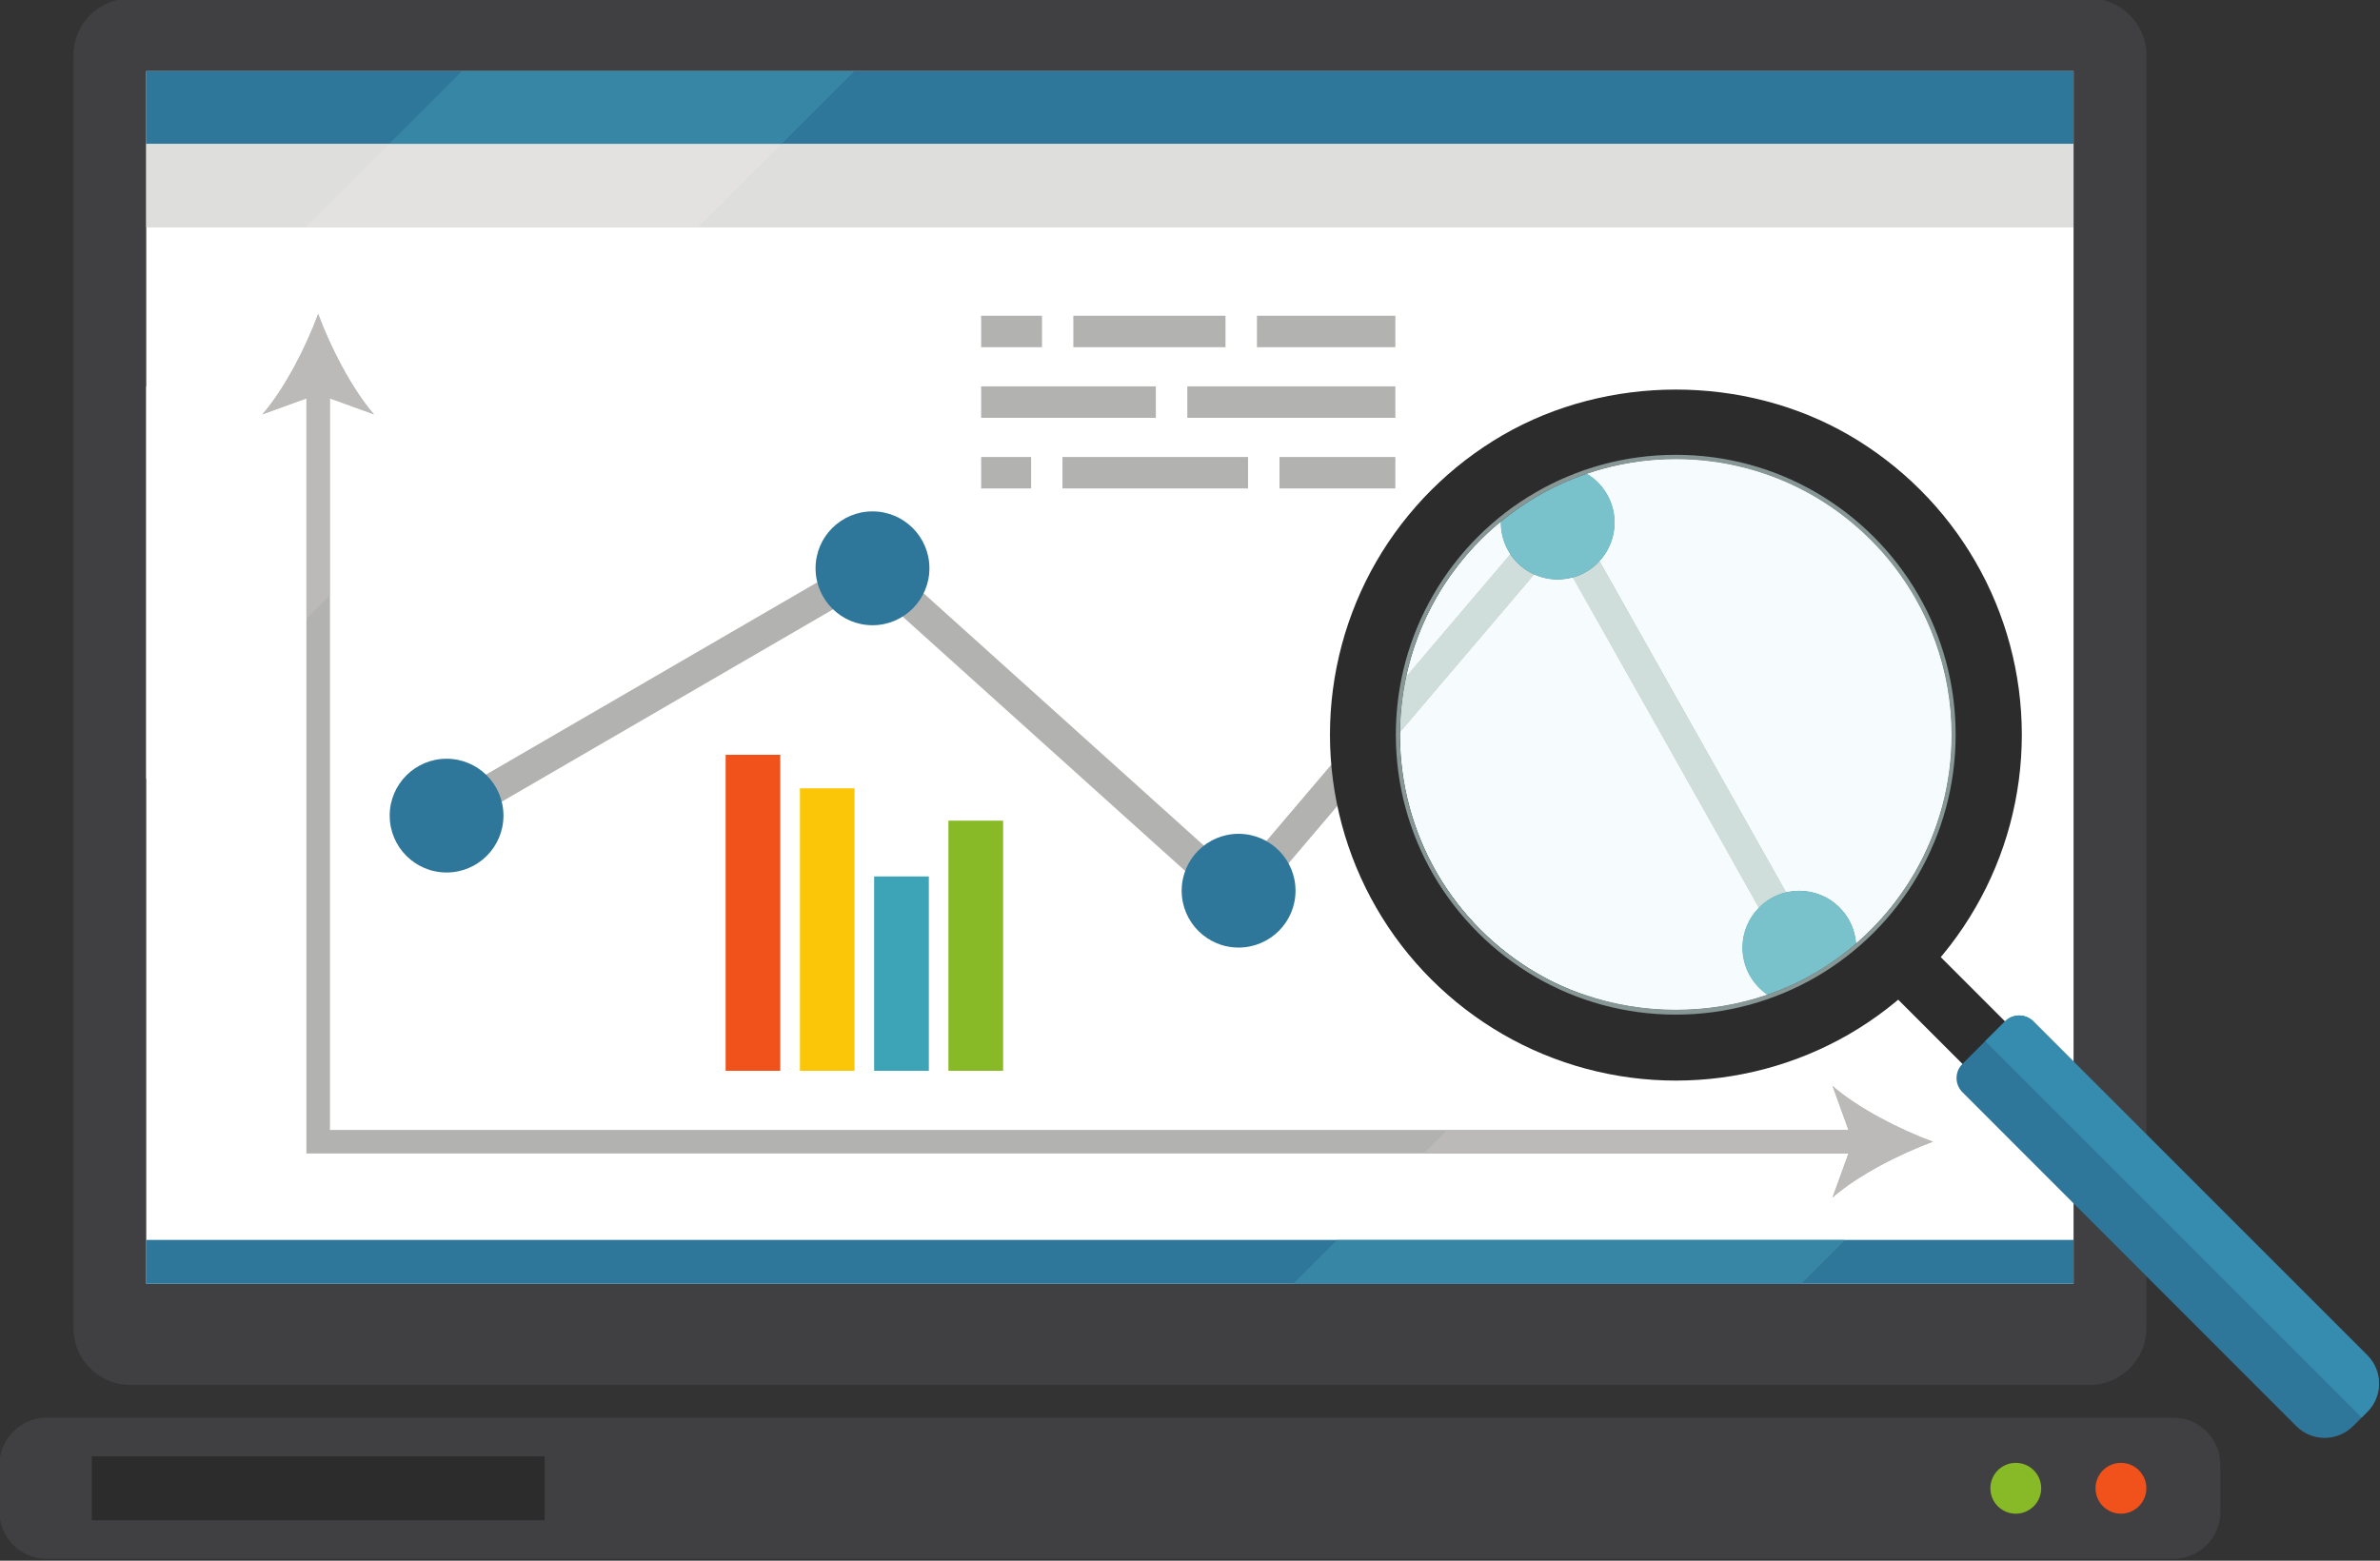 <?xml version="1.0" encoding="UTF-8" standalone="no"?>
<!-- Created with Inkscape (http://www.inkscape.org/) -->

<svg
   width="301.075"
   height="197.465"
   viewBox="0 0 79.66 52.246"
   version="1.1"
   id="svg1"
   inkscape:export-filename="img-step-one.svg"
   inkscape:export-xdpi="96"
   inkscape:export-ydpi="96"
   xmlns:inkscape="http://www.inkscape.org/namespaces/inkscape"
   xmlns:sodipodi="http://sodipodi.sourceforge.net/DTD/sodipodi-0.dtd"
   xmlns="http://www.w3.org/2000/svg"
   xmlns:svg="http://www.w3.org/2000/svg">
  <rect x="0" y="0" width="79.66" height="52.246" fill="#333333" stroke="none"/>
  <sodipodi:namedview
     id="namedview1"
     pagecolor="#ffffff"
     bordercolor="#000000"
     borderopacity="0.25"
     inkscape:showpageshadow="2"
     inkscape:pageopacity="0.0"
     inkscape:pagecheckerboard="0"
     inkscape:deskcolor="#d1d1d1"
     inkscape:document-units="mm" />
  <defs
     id="defs1" />
  <g
     inkscape:label="Camada 1"
     inkscape:groupmode="layer"
     id="layer1"
     transform="translate(0.142,-13.565)">
    <g
       id="g4-7"
       transform="matrix(3.311,0,0,3.311,-130.988,-357.325)"
       inkscape:export-filename="img-step-tree.svg"
       inkscape:export-xdpi="96"
       inkscape:export-ydpi="96">
      <path
         id="path450"
         style="fill:#403f41;fill-opacity:1;fill-rule:nonzero;stroke:none;stroke-width:0.035"
         d="m 61.216,125.446 c 0,0.317 -0.257,0.574 -0.574,0.574 H 40.835 c -0.317,0 -0.574,-0.257 -0.574,-0.574 v -12.87 c 0,-0.317 0.257,-0.574 0.574,-0.574 h 19.808 c 0.317,0 0.574,0.257 0.574,0.574 v 12.87" />
      <path
         id="path452"
         style="fill:#ffffff;fill-opacity:1;fill-rule:nonzero;stroke:none;stroke-width:0.035"
         d="M 40.997,124.997 H 60.48 V 112.737 H 40.997 Z" />
      <path
         id="path454"
         style="fill:#2e779a;fill-opacity:1;fill-rule:nonzero;stroke:none;stroke-width:0.035"
         d="m 40.997,113.474 h 19.483 v -0.737 H 40.997 Z" />
      <path
         id="path456"
         style="fill:#2e779a;fill-opacity:1;fill-rule:nonzero;stroke:none;stroke-width:0.035"
         d="m 40.997,124.997 h 19.483 v -0.443 H 40.997 Z" />
      <path
         id="path458"
         style="fill:#dededc;fill-opacity:1;fill-rule:nonzero;stroke:none;stroke-width:0.035"
         d="M 40.997,114.317 H 60.479 v -0.844 H 40.997 Z" />
      <path
         id="path460"
         style="fill:#b2b2b1;fill-opacity:1;fill-rule:nonzero;stroke:none;stroke-width:0.035"
         d="M 58.341,123.68 H 42.616 v -7.771 h 0.238 v 7.533 h 15.487 v 0.238" />
      <path
         id="path462"
         style="fill:#b2b2b1;fill-opacity:1;fill-rule:nonzero;stroke:none;stroke-width:0.035"
         d="m 59.06,123.561 c -0.338,-0.125 -0.758,-0.339 -1.018,-0.566 l 0.205,0.566 -0.205,0.566 c 0.26,-0.227 0.679,-0.441 1.018,-0.566" />
      <path
         id="path464"
         style="fill:#b2b2b1;fill-opacity:1;fill-rule:nonzero;stroke:none;stroke-width:0.035"
         d="m 42.735,115.19 c 0.125,0.338 0.34,0.757 0.566,1.018 l -0.566,-0.205 -0.566,0.205 c 0.227,-0.26 0.441,-0.68 0.566,-1.018" />
      <path
         id="path466"
         style="fill:#515254;fill-opacity:1;fill-rule:nonzero;stroke:none;stroke-width:0.035"
         d="m 48.154,112.737 h -3.968 l 9.87e-4,-0.001 h 3.968 l -0.001,0.001" />
      <path
         id="path468"
         style="fill:#ffffff;fill-opacity:1;fill-rule:nonzero;stroke:none;stroke-width:0.035"
         d="m 40.997,119.891 v -3.965 l 1.609,-1.608 h 3.967 l -3.719,3.717 v -1.988 l 0.447,0.162 c -0.227,-0.26 -0.441,-0.68 -0.566,-1.018 -0.125,0.338 -0.339,0.757 -0.566,1.018 l 0.447,-0.162 v 2.226 l -1.619,1.619" />
      <path
         id="path470"
         style="fill:#3886a5;fill-opacity:1;fill-rule:nonzero;stroke:none;stroke-width:0.035"
         d="m 47.417,113.474 h -3.967 l 0.737,-0.737 h 3.968 l -0.737,0.737" />
      <path
         id="path472"
         style="fill:#e3e2e0;fill-opacity:1;fill-rule:nonzero;stroke:none;stroke-width:0.035"
         d="m 46.573,114.317 h -3.967 l 0.844,-0.843 h 3.967 l -0.844,0.843" />
      <path
         id="path474"
         style="fill:#bbbab8;fill-opacity:1;fill-rule:nonzero;stroke:none;stroke-width:0.035"
         d="m 42.616,118.272 v -2.226 l 0.119,-0.043 0.119,0.043 v 1.988 l -0.238,0.238" />
      <path
         id="path476"
         style="fill:#bbbab8;fill-opacity:1;fill-rule:nonzero;stroke:none;stroke-width:0.035"
         d="m 43.301,116.208 -0.447,-0.162 -0.119,-0.043 -0.119,0.043 -0.447,0.162 c 0.227,-0.26 0.441,-0.68 0.566,-1.018 0.125,0.338 0.34,0.757 0.566,1.018" />
      <path
         id="path478"
         style="fill:#ffffff;fill-opacity:1;fill-rule:nonzero;stroke:none;stroke-width:0.035"
         d="m 58.171,124.553 h -5.135 l 0.873,-0.873 h 4.294 l -0.162,0.447 c 0.26,-0.227 0.679,-0.441 1.018,-0.566 -0.338,-0.125 -0.758,-0.339 -1.018,-0.566 l 0.162,0.447 h -4.056 l 0.828,-0.828 c 0.462,0.217 0.969,0.33 1.484,0.33 0.615,0 1.22,-0.162 1.75,-0.468 0.176,-0.102 0.343,-0.22 0.498,-0.35 l 0.946,0.946 -1.482,1.482" />
      <path
         id="path480"
         style="fill:#3886a5;fill-opacity:1;fill-rule:nonzero;stroke:none;stroke-width:0.035"
         d="m 57.729,124.996 h -5.135 l 0.443,-0.443 h 5.135 l -0.443,0.443" />
      <path
         id="path482"
         style="fill:#bbbab8;fill-opacity:1;fill-rule:nonzero;stroke:none;stroke-width:0.035"
         d="m 58.204,123.68 h -4.294 l 0.238,-0.238 h 4.056 l 0.043,0.119 -0.043,0.119" />
      <path
         id="path484"
         style="fill:#ffffff;fill-opacity:1;fill-rule:nonzero;stroke:none;stroke-width:0.035"
         d="m 60.084,122.641 -0.946,-0.946 c 0.131,-0.156 0.248,-0.322 0.35,-0.499 0.307,-0.53 0.469,-1.134 0.469,-1.749 0,-0.515 -0.113,-1.022 -0.33,-1.484 l 0.852,-0.852 v 5.135 l -0.395,0.395" />
      <path
         id="path486"
         style="fill:#bbbab8;fill-opacity:1;fill-rule:nonzero;stroke:none;stroke-width:0.035"
         d="m 58.042,124.127 0.162,-0.447 0.043,-0.119 -0.043,-0.119 -0.162,-0.447 c 0.26,0.227 0.679,0.441 1.018,0.566 -0.338,0.125 -0.758,0.339 -1.018,0.566" />
      <path
         id="path488"
         style="fill:#b2b2b1;fill-opacity:1;fill-rule:nonzero;stroke:none;stroke-width:0.035"
         d="m 57.57,121.677 -2.318,-4.115 -3.198,3.761 -3.736,-3.364 -4.206,2.442 -0.159,-0.274 4.406,-2.558 3.665,3.3 3.082,-3.624 v -0.589 l 2.741,4.867 -0.277,0.156" />
      <path
         id="path490"
         style="fill:#2e779a;fill-opacity:1;fill-rule:nonzero;stroke:none;stroke-width:0.035"
         d="m 44.608,120.264 c 0,0.318 -0.258,0.575 -0.575,0.575 -0.318,0 -0.575,-0.258 -0.575,-0.575 0,-0.318 0.258,-0.575 0.575,-0.575 0.318,0 0.575,0.258 0.575,0.575" />
      <path
         id="path492"
         style="fill:#2e779a;fill-opacity:1;fill-rule:nonzero;stroke:none;stroke-width:0.035"
         d="m 48.914,117.763 c 0,0.318 -0.258,0.576 -0.575,0.576 -0.318,0 -0.576,-0.258 -0.576,-0.576 0,-0.318 0.258,-0.575 0.576,-0.575 0.318,0 0.575,0.258 0.575,0.575" />
      <path
         id="path494"
         style="fill:#2e779a;fill-opacity:1;fill-rule:nonzero;stroke:none;stroke-width:0.035"
         d="m 52.615,121.023 c 0,0.318 -0.258,0.575 -0.576,0.575 -0.318,0 -0.575,-0.258 -0.575,-0.575 0,-0.318 0.258,-0.575 0.575,-0.575 0.318,0 0.576,0.258 0.576,0.575" />
      <path
         id="path496"
         style="fill:#2e779a;fill-opacity:1;fill-rule:nonzero;stroke:none;stroke-width:0.035"
         d="m 55.84,117.302 c 0,0.318 -0.258,0.575 -0.575,0.575 -0.318,0 -0.576,-0.258 -0.576,-0.575 0,-0.318 0.258,-0.576 0.576,-0.576 0.318,0 0.575,0.258 0.575,0.576" />
      <path
         id="path498"
         style="fill:#2e779a;fill-opacity:1;fill-rule:nonzero;stroke:none;stroke-width:0.035"
         d="m 58.284,121.599 c 0,0.318 -0.258,0.575 -0.575,0.575 -0.318,0 -0.575,-0.258 -0.575,-0.575 0,-0.318 0.258,-0.575 0.575,-0.575 0.318,0 0.575,0.258 0.575,0.575" />
      <path
         id="path500"
         style="fill:#b2b2b1;fill-opacity:1;fill-rule:nonzero;stroke:none;stroke-width:0.035"
         d="m 53.624,115.528 h -1.399 v -0.318 h 1.399 v 0.318" />
      <path
         id="path502"
         style="fill:#b2b2b1;fill-opacity:1;fill-rule:nonzero;stroke:none;stroke-width:0.035"
         d="m 51.907,115.528 h -1.538 v -0.318 h 1.538 v 0.318" />
      <path
         id="path504"
         style="fill:#b2b2b1;fill-opacity:1;fill-rule:nonzero;stroke:none;stroke-width:0.035"
         d="m 50.052,115.528 h -0.615 v -0.318 h 0.615 v 0.318" />
      <path
         id="path506"
         style="fill:#b2b2b1;fill-opacity:1;fill-rule:nonzero;stroke:none;stroke-width:0.035"
         d="m 53.624,116.242 h -2.103 v -0.318 h 2.103 v 0.318" />
      <path
         id="path508"
         style="fill:#b2b2b1;fill-opacity:1;fill-rule:nonzero;stroke:none;stroke-width:0.035"
         d="m 51.203,116.242 h -1.766 v -0.318 h 1.766 v 0.318" />
      <path
         id="path510"
         style="fill:#b2b2b1;fill-opacity:1;fill-rule:nonzero;stroke:none;stroke-width:0.035"
         d="M 53.624,116.956 H 52.453 v -0.318 h 1.171 v 0.318" />
      <path
         id="path512"
         style="fill:#b2b2b1;fill-opacity:1;fill-rule:nonzero;stroke:none;stroke-width:0.035"
         d="m 52.135,116.956 h -1.876 v -0.318 H 52.135 v 0.318" />
      <path
         id="path514"
         style="fill:#b2b2b1;fill-opacity:1;fill-rule:nonzero;stroke:none;stroke-width:0.035"
         d="m 49.942,116.956 h -0.505 v -0.318 h 0.505 v 0.318" />
      <path
         id="path516"
         style="fill:#f1511b;fill-opacity:1;fill-rule:nonzero;stroke:none;stroke-width:0.035"
         d="m 47.406,122.844 h -0.552 v -3.195 h 0.552 v 3.195" />
      <path
         id="path518"
         style="fill:#fbc508;fill-opacity:1;fill-rule:nonzero;stroke:none;stroke-width:0.035"
         d="m 48.157,122.844 h -0.552 v -2.856 h 0.552 v 2.856" />
      <path
         id="path520"
         style="fill:#3da3b6;fill-opacity:1;fill-rule:nonzero;stroke:none;stroke-width:0.035"
         d="m 48.908,122.844 h -0.553 v -1.965 h 0.553 v 1.965" />
      <path
         id="path522"
         style="fill:#88ba27;fill-opacity:1;fill-rule:nonzero;stroke:none;stroke-width:0.035"
         d="M 49.658,122.844 H 49.106 v -2.529 h 0.553 v 2.529" />
      <path
         id="path524"
         style="fill:#2d2c2c;fill-opacity:1;fill-rule:nonzero;stroke:none;stroke-width:0.035"
         d="m 62.774,126.191 -4.402,-4.401 0.431,-0.43 4.4,4.402 -0.43,0.43" />
      <path
         id="path526"
         style="fill:#2d2c2c;fill-opacity:1;fill-rule:nonzero;stroke:none;stroke-width:0.035"
         d="m 56.459,116.659 c -0.489,0 -0.972,0.129 -1.394,0.373 -0.423,0.244 -0.776,0.597 -1.021,1.021 -0.243,0.422 -0.372,0.903 -0.372,1.394 0,0.49 0.129,0.972 0.372,1.394 0.245,0.423 0.598,0.776 1.022,1.021 0.842,0.488 1.944,0.488 2.788,0 0.423,-0.245 0.775,-0.598 1.02,-1.021 0.244,-0.422 0.374,-0.904 0.374,-1.394 0,-0.491 -0.13,-0.972 -0.373,-1.394 -0.245,-0.424 -0.598,-0.776 -1.021,-1.022 -0.422,-0.244 -0.904,-0.373 -1.394,-0.373 m 0,6.285 c -0.615,0 -1.219,-0.162 -1.749,-0.468 -0.531,-0.307 -0.974,-0.749 -1.28,-1.28 -0.306,-0.53 -0.468,-1.135 -0.468,-1.749 0,-0.615 0.162,-1.22 0.468,-1.75 0.307,-0.53 0.75,-0.973 1.28,-1.28 1.059,-0.613 2.439,-0.613 3.498,0 0.531,0.308 0.973,0.75 1.279,1.28 0.307,0.53 0.469,1.135 0.469,1.75 0,0.615 -0.162,1.219 -0.469,1.749 -0.306,0.53 -0.749,0.973 -1.279,1.28 -0.53,0.306 -1.135,0.468 -1.75,0.468" />
      <path
         id="path528"
         style="fill:#2e779a;fill-opacity:1;fill-rule:nonzero;stroke:none;stroke-width:0.035"
         d="m 63.305,126.437 c -0.158,0.158 -0.415,0.158 -0.573,0 l -3.375,-3.376 c -0.038,-0.038 -0.06,-0.09 -0.06,-0.143 0,-0.054 0.021,-0.105 0.06,-0.144 l 0.43,-0.43 c 0.079,-0.079 0.207,-0.079 0.287,3.6e-4 l 3.375,3.375 c 0.076,0.076 0.119,0.179 0.119,0.287 0,0.107 -0.043,0.211 -0.119,0.286 l -0.143,0.144" />
      <path
         id="path530"
         style="fill:#f6fcfd;fill-opacity:1;fill-rule:nonzero;stroke:none;stroke-width:0.035"
         d="m 55.521,122.069 c -0.157,-0.055 -0.31,-0.125 -0.454,-0.208 -0.424,-0.245 -0.777,-0.598 -1.022,-1.021 -0.243,-0.422 -0.372,-0.904 -0.372,-1.394 0,-0.009 1.41e-4,-0.018 2.82e-4,-0.027 l 1.355,-1.593 c 0.072,0.033 0.153,0.051 0.237,0.051 0.053,0 0.105,-0.007 0.154,-0.021 l 1.555,2.76 -1.452,1.452 m 1.685,-1.686 -1.517,-2.693 c 0.094,-0.102 0.151,-0.239 0.151,-0.388 0,-0.21 -0.112,-0.394 -0.281,-0.494 0.288,-0.098 0.593,-0.149 0.9,-0.149 0.49,0 0.972,0.129 1.394,0.373 0.423,0.245 0.776,0.598 1.021,1.022 0.084,0.145 0.154,0.296 0.21,0.453 l -1.878,1.878 m -3.471,-1.528 c 0.061,-0.282 0.165,-0.553 0.309,-0.803 0.168,-0.291 0.387,-0.548 0.645,-0.76 0,0.003 -1.41e-4,0.006 -1.41e-4,0.009 0,0.118 0.036,0.228 0.096,0.319 l -1.05,1.235" />
      <path
         id="path532"
         style="fill:#f6fcfd;fill-opacity:1;fill-rule:nonzero;stroke:none;stroke-width:0.035"
         d="m 56.46,122.227 c -0.319,0 -0.638,-0.053 -0.939,-0.158 l 1.452,-1.452 0.325,0.578 c -0.103,0.104 -0.166,0.247 -0.166,0.404 0,0.198 0.1,0.372 0.252,0.476 -0.297,0.102 -0.61,0.152 -0.924,0.152 m 1.822,-0.671 c -0.022,-0.298 -0.271,-0.533 -0.574,-0.533 -0.046,0 -0.09,0.005 -0.133,0.015 l -0.369,-0.655 1.878,-1.878 c 0.107,0.3 0.164,0.618 0.164,0.941 0,0.49 -0.13,0.972 -0.374,1.394 -0.156,0.27 -0.357,0.512 -0.592,0.715" />
      <path
         id="path534"
         style="fill:#cfdeda;fill-opacity:1;fill-rule:nonzero;stroke:none;stroke-width:0.035"
         d="m 57.298,121.195 -0.325,-0.578 -1.555,-2.76 c 0.106,-0.029 0.199,-0.087 0.271,-0.166 l 1.517,2.693 0.369,0.655 c -0.107,0.025 -0.202,0.08 -0.277,0.156 m -3.626,-1.775 c 0.002,-0.19 0.023,-0.379 0.063,-0.564 l 1.05,-1.235 c 0.06,0.089 0.143,0.161 0.242,0.206 l -1.355,1.593" />
      <path
         id="path536"
         style="fill:#79c2cb;fill-opacity:1;fill-rule:nonzero;stroke:none;stroke-width:0.035"
         d="m 55.265,117.877 c -0.085,0 -0.165,-0.018 -0.237,-0.051 -0.099,-0.045 -0.182,-0.116 -0.242,-0.206 -0.061,-0.091 -0.096,-0.201 -0.096,-0.319 0,-0.003 1.41e-4,-0.006 1.41e-4,-0.009 0.118,-0.097 0.244,-0.184 0.376,-0.261 0.157,-0.091 0.323,-0.166 0.494,-0.224 0.168,0.101 0.281,0.284 0.281,0.494 0,0.15 -0.057,0.286 -0.151,0.388 -0.072,0.079 -0.165,0.137 -0.271,0.166 -0.049,0.014 -0.1,0.021 -0.154,0.021" />
      <path
         id="path538"
         style="fill:#79c2cb;fill-opacity:1;fill-rule:nonzero;stroke:none;stroke-width:0.035"
         d="m 57.384,122.075 c -0.152,-0.104 -0.252,-0.278 -0.252,-0.476 0,-0.157 0.063,-0.3 0.166,-0.404 0.075,-0.075 0.17,-0.131 0.277,-0.156 0.043,-0.01 0.087,-0.015 0.133,-0.015 0.303,0 0.552,0.235 0.574,0.533 -0.132,0.114 -0.276,0.217 -0.428,0.305 -0.149,0.086 -0.307,0.157 -0.47,0.213" />
      <path
         id="path540"
         style="fill:#879796;fill-opacity:1;fill-rule:nonzero;stroke:none;stroke-width:0.035"
         d="m 56.459,122.276 c -0.515,0 -0.999,-0.138 -1.415,-0.379 -0.429,-0.249 -0.787,-0.607 -1.036,-1.036 -0.241,-0.417 -0.379,-0.9 -0.379,-1.415 0,-0.516 0.138,-0.999 0.379,-1.415 0.248,-0.429 0.606,-0.788 1.036,-1.036 0.416,-0.241 0.9,-0.379 1.415,-0.379 0.516,0 0.999,0.138 1.415,0.379 0.43,0.249 0.788,0.607 1.036,1.036 0.241,0.416 0.378,0.9 0.378,1.415 0,0.515 -0.138,0.998 -0.378,1.415 -0.248,0.429 -0.606,0.787 -1.036,1.036 -0.416,0.24 -0.9,0.379 -1.415,0.379 m -0.939,-0.207 c 0.301,0.105 0.62,0.158 0.939,0.158 0.314,0 0.628,-0.051 0.924,-0.152 0.163,-0.056 0.32,-0.127 0.47,-0.213 0.152,-0.088 0.296,-0.191 0.428,-0.305 0.235,-0.204 0.435,-0.445 0.592,-0.715 0.244,-0.422 0.374,-0.904 0.374,-1.394 0,-0.322 -0.056,-0.641 -0.164,-0.941 -0.056,-0.157 -0.126,-0.308 -0.21,-0.453 -0.245,-0.424 -0.598,-0.776 -1.021,-1.022 -0.422,-0.244 -0.904,-0.373 -1.394,-0.373 -0.307,0 -0.611,0.05 -0.9,0.149 -0.171,0.058 -0.337,0.133 -0.494,0.224 -0.133,0.076 -0.258,0.164 -0.376,0.261 -0.258,0.212 -0.477,0.47 -0.645,0.76 -0.144,0.25 -0.248,0.521 -0.309,0.803 -0.04,0.184 -0.061,0.374 -0.063,0.564 -1.41e-4,0.009 -2.82e-4,0.018 -2.82e-4,0.027 0,0.49 0.129,0.972 0.372,1.394 0.245,0.423 0.598,0.776 1.022,1.021 0.145,0.084 0.297,0.153 0.454,0.208" />
      <path
         id="path542"
         style="fill:#368cae;fill-opacity:1;fill-rule:nonzero;stroke:none;stroke-width:0.035"
         d="m 60.074,122.344 c -0.079,-0.079 -0.207,-0.079 -0.286,0 l -0.201,0.2 3.805,3.806 0.057,-0.057 c 0.076,-0.076 0.119,-0.179 0.119,-0.286 0,-0.108 -0.043,-0.211 -0.119,-0.287 l -3.376,-3.376" />
      <path
         id="path544"
         style="fill:#403f41;fill-opacity:1;fill-rule:nonzero;stroke:none;stroke-width:0.035"
         d="m 61.965,127.303 c 0,0.262 -0.214,0.476 -0.476,0.476 H 39.989 c -0.262,0 -0.476,-0.214 -0.476,-0.476 v -0.476 c 0,-0.262 0.214,-0.476 0.476,-0.476 h 21.499 c 0.262,0 0.476,0.214 0.476,0.476 v 0.476" />
      <path
         id="path546"
         style="fill:#2d2c2c;fill-opacity:1;fill-rule:nonzero;stroke:none;stroke-width:0.035"
         d="m 45.024,127.388 h -4.577 v -0.646 h 4.577 v 0.646" />
      <path
         id="path548"
         style="fill:#f1511b;fill-opacity:1;fill-rule:nonzero;stroke:none;stroke-width:0.035"
         d="m 61.216,127.065 c 0,0.141 -0.115,0.257 -0.257,0.257 -0.142,0 -0.257,-0.115 -0.257,-0.257 0,-0.142 0.115,-0.257 0.257,-0.257 0.142,0 0.257,0.115 0.257,0.257" />
      <path
         id="path550"
         style="fill:#88ba27;fill-opacity:1;fill-rule:nonzero;stroke:none;stroke-width:0.035"
         d="m 60.153,127.065 c 0,0.141 -0.115,0.257 -0.257,0.257 -0.142,0 -0.257,-0.115 -0.257,-0.257 0,-0.142 0.115,-0.257 0.257,-0.257 0.142,0 0.257,0.115 0.257,0.257" />
    </g>
  </g>
</svg>
